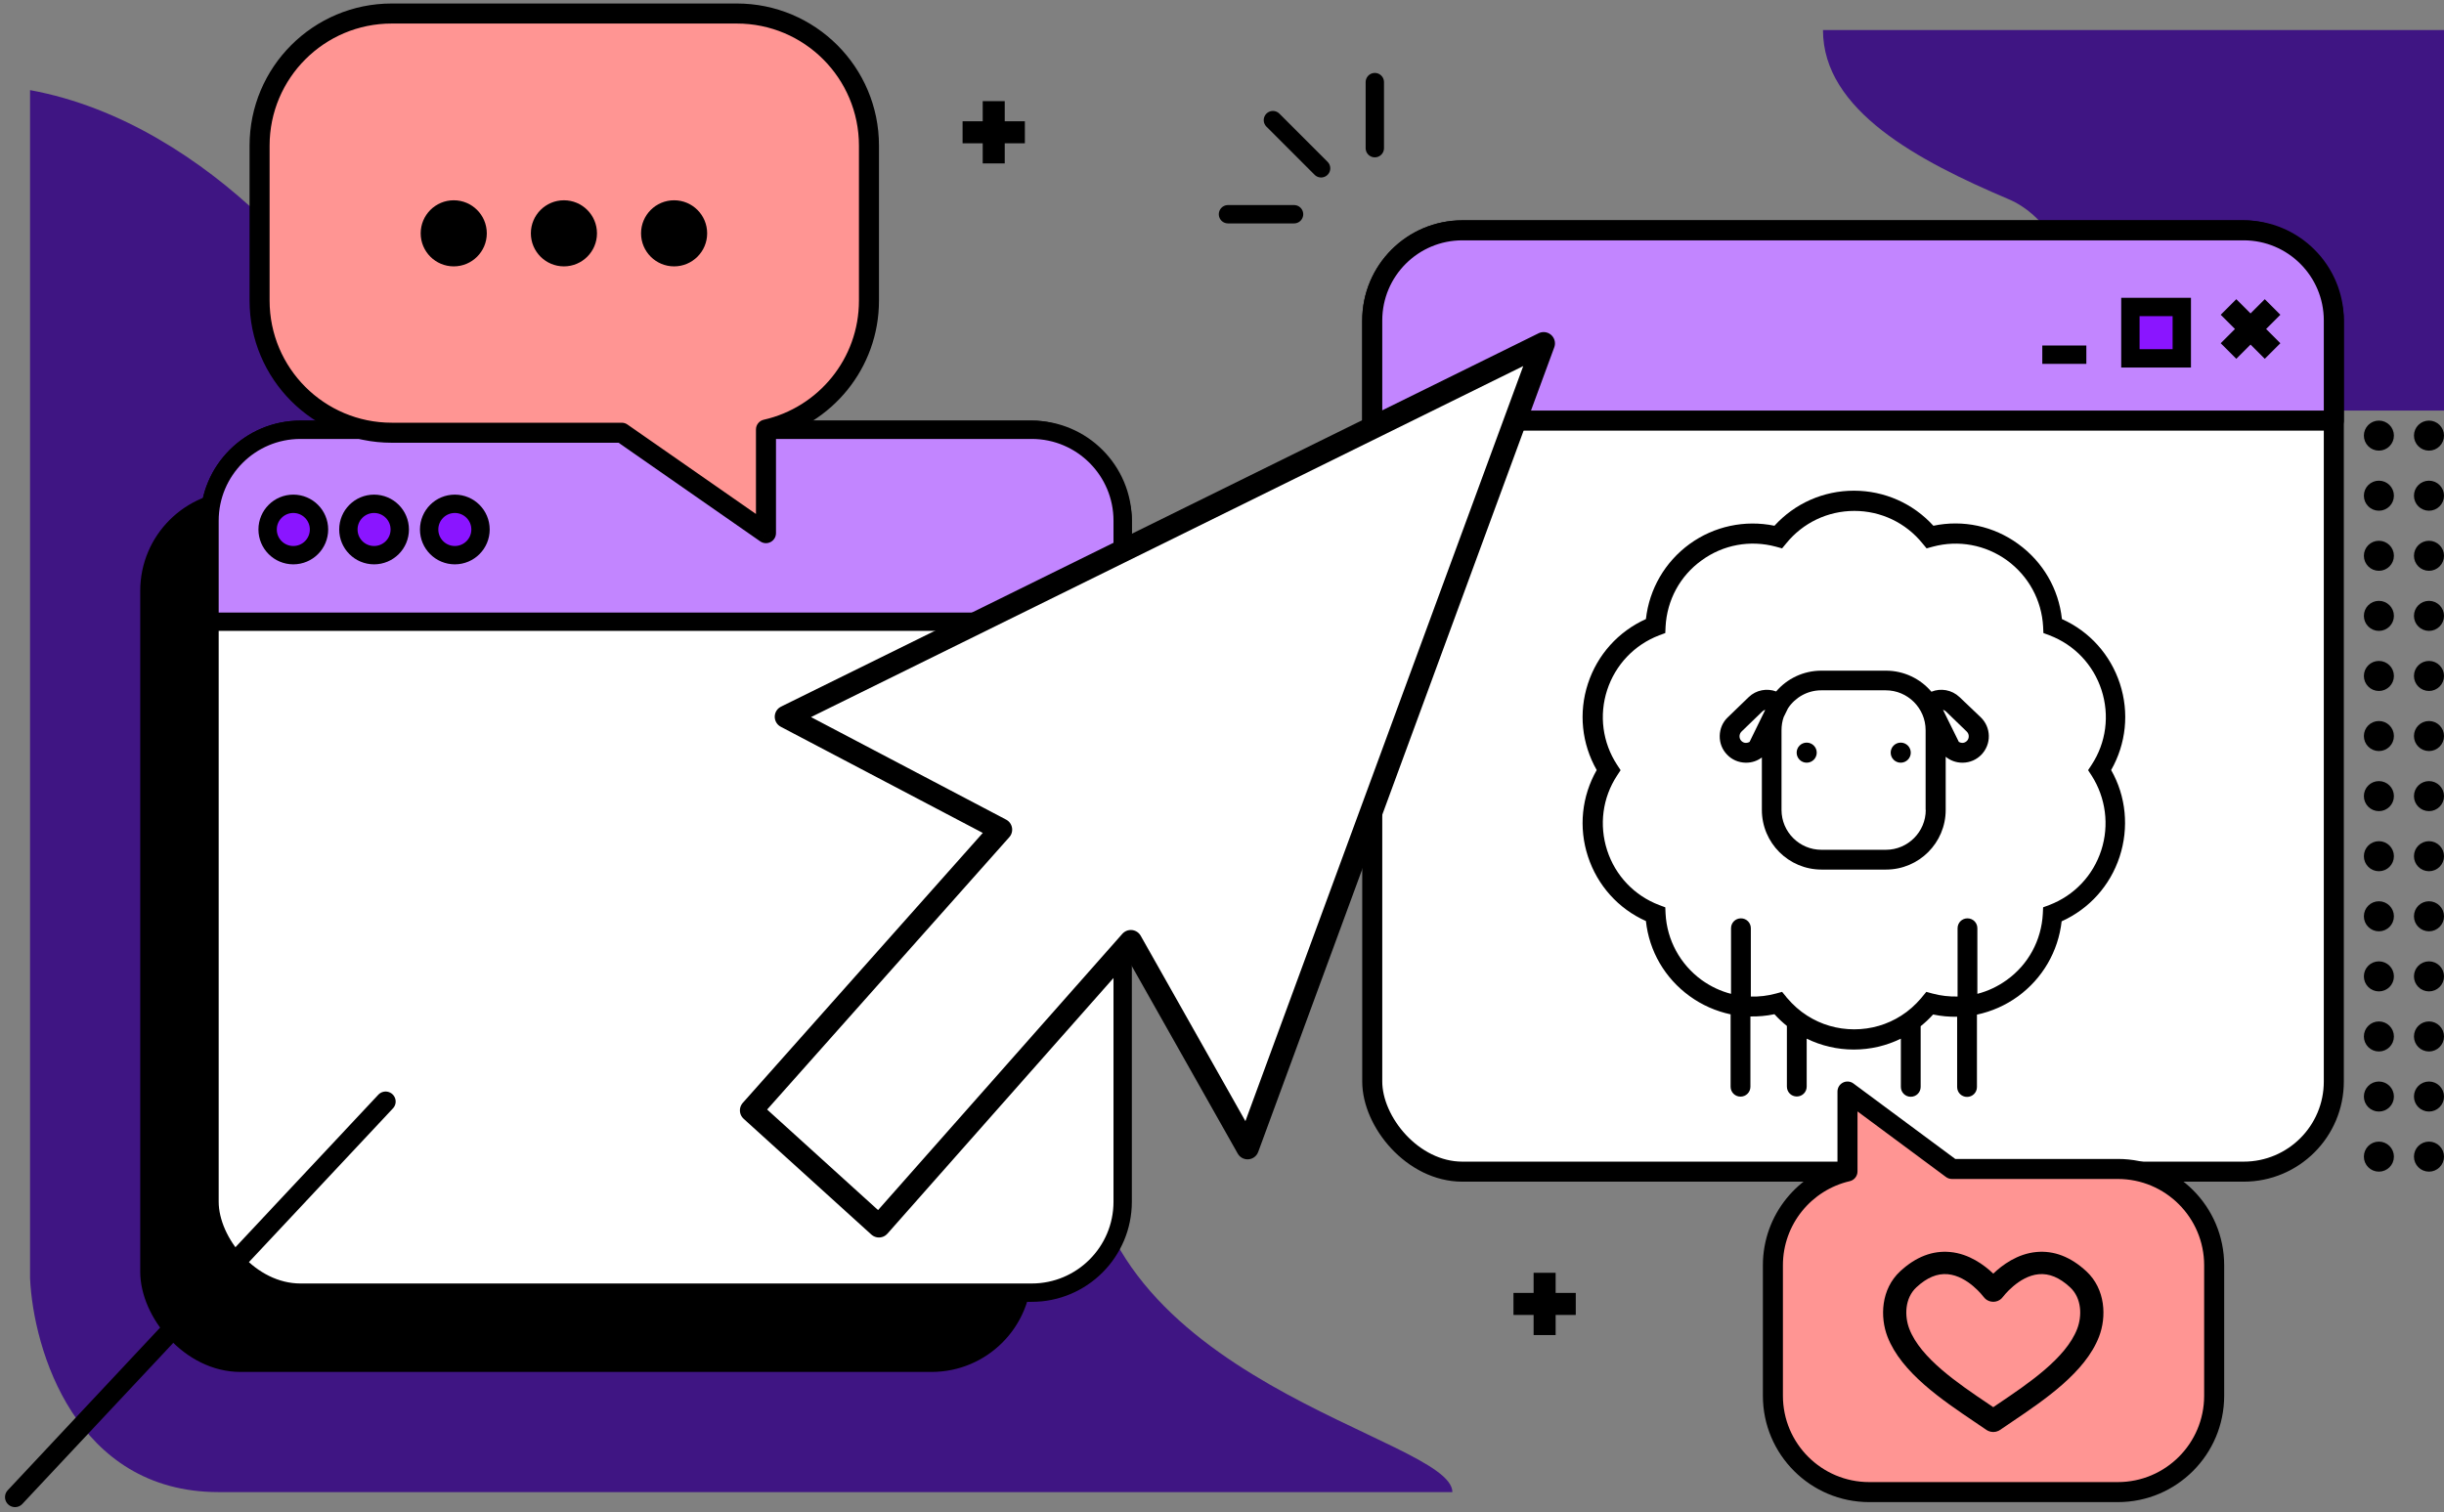 <svg width='244' height='151' viewBox='0 0 244 151' fill='none' xmlns='http://www.w3.org/2000/svg'>
<rect x="0" y="0" width="244" height="151" fill="#808080" stroke="none"/>
<path d='M244 3H182C182 11.042 191.538 16.069 200.527 19.889C207.717 22.945 209.026 35.236 208.781 41H244V3Z' fill='#3F1583'/>
<path d='M3 127.632V9C21.189 12.316 35.229 30.368 36.506 36.263C37.527 40.979 44.164 47.561 47.355 50.263C72.883 58 108.5 93.13 108.5 112.5C108.5 138 145 143.5 145 149H21.827C7.531 149 3.319 134.754 3 127.632Z' fill='#3F1583'/>
<rect x='14.916' y='49.916' width='87.168' height='86.168' rx='9.084' fill='black' stroke='black' stroke-width='1.832'/>
<path d='M122.597 21.393H129.194' stroke='black' stroke-width='1.832' stroke-linecap='round' stroke-linejoin='round'/>
<path d='M127.082 11.996L131.894 16.808' stroke='black' stroke-width='1.832' stroke-linecap='round' stroke-linejoin='round'/>
<path d='M137.257 8.199V14.796' stroke='black' stroke-width='1.832' stroke-linecap='round' stroke-linejoin='round'/>
<path fill-rule='evenodd' clip-rule='evenodd' d='M155.309 129.11L155.309 127.1L153.11 127.1L153.11 129.11L151.099 129.11L151.099 131.309L153.11 131.309L153.11 133.319L155.309 133.319L155.309 131.309L157.319 131.309V129.11L155.309 129.11Z' fill='black'/>
<path fill-rule='evenodd' clip-rule='evenodd' d='M100.309 12.11L100.309 10.1L98.11 10.1L98.11 12.11L96.1 12.11L96.1 14.309L98.11 14.309L98.11 16.319L100.309 16.319V14.309L102.319 14.309V12.11H100.309Z' fill='black'/>
<rect x='20.916' y='42.916' width='91.168' height='86.168' rx='9.084' fill='white' stroke='black' stroke-width='1.832'/>
<rect x='137' y='23' width='96' height='94' rx='9' fill='white' stroke='black' stroke-width='2' stroke-linecap='round' stroke-linejoin='round'/>
<path d='M30 42.916H103C108.017 42.916 112.084 46.983 112.084 52V62.084H20.916V52C20.916 46.983 24.983 42.916 30 42.916Z' fill='#C285FF' stroke='black' stroke-width='1.832'/>
<path d='M146 23H224C228.971 23 233 27.029 233 32V42H137V32C137 27.029 141.029 23 146 23Z' fill='#C285FF' stroke='black' stroke-width='2' stroke-linecap='round' stroke-linejoin='round'/>
<circle cx='29.283' cy='52.874' r='2.565' fill='#8A15FF' stroke='black' stroke-width='1.832'/>
<circle cx='37.346' cy='52.874' r='2.565' fill='#8A15FF' stroke='black' stroke-width='1.832'/>
<circle cx='45.408' cy='52.874' r='2.565' fill='#8A15FF' stroke='black' stroke-width='1.832'/>
<rect x='212.691' y='30.654' width='5.131' height='5.131' fill='#8A15FF' stroke='black' stroke-width='1.832'/>
<path d='M203.895 35.419H208.293' stroke='black' stroke-width='1.832'/>
<path fill-rule='evenodd' clip-rule='evenodd' d='M226.241 32.853L227.662 31.432L226.107 29.877L224.686 31.299L223.264 29.877L221.709 31.432L223.131 32.853L221.709 34.275L223.264 35.83L224.686 34.408L226.107 35.83L227.662 34.275L226.241 32.853Z' fill='black'/>
<path fill-rule='evenodd' clip-rule='evenodd' d='M39.11 1.35C31.823 1.35 25.916 7.257 25.916 14.544V30.018C25.916 37.304 31.823 43.212 39.11 43.212H62.069L76.472 53.241V42.889C82.358 41.564 86.754 36.304 86.754 30.018V14.544C86.754 7.257 80.847 1.35 73.56 1.35H39.11Z' fill='#FF9593'/>
<path d='M62.069 43.212L62.641 42.391C62.473 42.274 62.274 42.212 62.069 42.212V43.212ZM76.472 53.241L75.9 54.061C76.206 54.274 76.604 54.3 76.934 54.127C77.264 53.955 77.472 53.613 77.472 53.241H76.472ZM76.472 42.889L76.252 41.914C75.796 42.016 75.472 42.422 75.472 42.889H76.472ZM26.916 14.544C26.916 7.809 32.376 2.35 39.11 2.35V0.35C31.271 0.35 24.916 6.705 24.916 14.544H26.916ZM26.916 30.018V14.544H24.916V30.018H26.916ZM39.11 42.212C32.376 42.212 26.916 36.752 26.916 30.018H24.916C24.916 37.857 31.271 44.212 39.11 44.212V42.212ZM62.069 42.212H39.11V44.212H62.069V42.212ZM77.043 52.42L62.641 42.391L61.498 44.032L75.9 54.061L77.043 52.42ZM75.472 42.889V53.241H77.472V42.889H75.472ZM85.754 30.018C85.754 35.826 81.692 40.689 76.252 41.914L76.691 43.865C83.023 42.439 87.754 36.782 87.754 30.018H85.754ZM85.754 14.544V30.018H87.754V14.544H85.754ZM73.56 2.35C80.295 2.35 85.754 7.809 85.754 14.544H87.754C87.754 6.705 81.399 0.35 73.56 0.35V2.35ZM39.11 2.35H73.56V0.35H39.11V2.35Z' fill='black'/>
<circle cx='45.3' cy='23.3' r='3.3' fill='black'/>
<circle cx='56.3' cy='23.3' r='3.3' fill='black'/>
<circle cx='67.3' cy='23.3' r='3.3' fill='black'/>
<path fill-rule='evenodd' clip-rule='evenodd' d='M211.434 149C216.747 149 221.054 144.693 221.054 139.379V126.352C221.054 121.038 216.747 116.731 211.434 116.731H194.875L184.446 109V116.978C180.18 117.964 177 121.786 177 126.352V139.379C177 144.693 181.307 149 186.621 149H211.434Z' fill='#FF9593'/>
<path d='M194.875 116.731L194.279 117.534C194.451 117.662 194.66 117.731 194.875 117.731V116.731ZM184.446 109L185.041 108.197C184.738 107.972 184.333 107.937 183.996 108.107C183.659 108.277 183.446 108.622 183.446 109H184.446ZM184.446 116.978L184.671 117.952C185.125 117.847 185.446 117.443 185.446 116.978H184.446ZM220.054 139.379C220.054 144.14 216.195 148 211.434 148V150C217.299 150 222.054 145.245 222.054 139.379H220.054ZM220.054 126.352V139.379H222.054V126.352H220.054ZM211.434 117.731C216.195 117.731 220.054 121.591 220.054 126.352H222.054C222.054 120.486 217.299 115.731 211.434 115.731V117.731ZM194.875 117.731H211.434V115.731H194.875V117.731ZM183.85 109.803L194.279 117.534L195.47 115.928L185.041 108.197L183.85 109.803ZM185.446 116.978V109H183.446V116.978H185.446ZM178 126.352C178 122.262 180.849 118.836 184.671 117.952L184.221 116.004C179.511 117.092 176 121.311 176 126.352H178ZM178 139.379V126.352H176V139.379H178ZM186.621 148C181.86 148 178 144.14 178 139.379H176C176 145.245 180.755 150 186.621 150V148ZM211.434 148H186.621V150H211.434V148Z' fill='black'/>
<path d='M208.289 126.946C206.735 125.507 205.057 124.861 203.305 125.025C201.412 125.203 199.909 126.314 199 127.183C198.091 126.314 196.587 125.202 194.695 125.025C192.942 124.861 191.265 125.507 189.711 126.946C187.781 128.734 187.682 131.519 188.441 133.487C189.82 137.052 193.894 139.8 197.167 142.008C197.566 142.277 197.953 142.538 198.32 142.791C198.442 142.874 198.575 142.929 198.712 142.962C198.726 142.966 198.74 142.969 198.754 142.972C198.836 142.989 198.917 143 198.999 143C199.003 143 199.007 142.999 199.011 142.999C199.086 142.998 199.161 142.988 199.234 142.974C199.256 142.969 199.276 142.965 199.297 142.96C199.371 142.941 199.443 142.918 199.513 142.885C199.522 142.881 199.529 142.876 199.538 142.872C199.586 142.848 199.634 142.821 199.679 142.79C200.049 142.536 200.437 142.273 200.838 142.003C204.11 139.796 208.181 137.05 209.557 133.486C210.318 131.521 210.221 128.737 208.289 126.946ZM207.374 132.714C206.248 135.629 202.505 138.154 199.497 140.182C199.328 140.296 199.163 140.408 198.999 140.519C198.838 140.409 198.675 140.3 198.509 140.187C195.498 138.157 191.752 135.631 190.625 132.714C190.127 131.426 190.153 129.637 191.33 128.547C192.381 127.572 193.404 127.147 194.457 127.241C196.477 127.424 198.015 129.479 198.044 129.518C198.06 129.54 198.08 129.557 198.097 129.577C198.123 129.608 198.149 129.639 198.179 129.668C198.21 129.698 198.243 129.723 198.277 129.748C198.298 129.764 198.315 129.783 198.337 129.797C198.343 129.801 198.35 129.804 198.356 129.808C198.393 129.832 198.433 129.85 198.473 129.869C198.503 129.884 198.532 129.9 198.562 129.912C198.597 129.926 198.633 129.934 198.669 129.945C198.706 129.955 198.742 129.968 198.78 129.974C198.814 129.981 198.849 129.982 198.883 129.985C198.923 129.989 198.962 129.995 199.001 129.995C199.038 129.995 199.075 129.989 199.112 129.986C199.149 129.983 199.186 129.981 199.222 129.974C199.258 129.967 199.293 129.955 199.328 129.945C199.365 129.935 199.403 129.926 199.439 129.912C199.469 129.9 199.497 129.884 199.526 129.87C199.566 129.85 199.606 129.832 199.644 129.807C199.65 129.804 199.657 129.801 199.663 129.797C199.685 129.783 199.702 129.764 199.723 129.748C199.757 129.722 199.79 129.698 199.822 129.668C199.852 129.639 199.878 129.607 199.905 129.575C199.922 129.555 199.941 129.538 199.957 129.516C199.972 129.496 201.518 127.432 203.532 127.243C204.587 127.144 205.615 127.57 206.669 128.547C207.847 129.639 207.872 131.426 207.374 132.714Z' fill='black'/>
<path d='M210.768 76.896C212.265 74.27 212.589 71.165 211.644 68.27C210.698 65.376 208.608 63.047 205.855 61.819C205.531 58.812 203.964 56.115 201.493 54.322C199.037 52.529 195.973 51.88 193.022 52.501C190.99 50.271 188.138 49 185.088 49C182.039 49 179.187 50.271 177.154 52.501C174.204 51.894 171.14 52.544 168.684 54.322C166.227 56.115 164.66 58.812 164.322 61.819C161.569 63.061 159.479 65.376 158.533 68.27C157.587 71.165 157.912 74.27 159.409 76.896C157.912 79.522 157.587 82.628 158.533 85.522C159.479 88.416 161.569 90.746 164.322 91.974C164.646 94.981 166.213 97.677 168.684 99.47C169.926 100.374 171.324 100.981 172.778 101.291V108.52C172.778 109.07 173.216 109.508 173.766 109.508C174.317 109.508 174.754 109.07 174.754 108.52V101.503C175.545 101.517 176.35 101.447 177.154 101.277C177.536 101.701 177.959 102.096 178.397 102.449V108.505C178.397 109.056 178.834 109.494 179.385 109.494C179.936 109.494 180.373 109.056 180.373 108.505V103.72C181.813 104.425 183.423 104.807 185.074 104.807C186.74 104.807 188.335 104.425 189.775 103.72V108.534C189.775 109.084 190.213 109.522 190.764 109.522C191.314 109.522 191.752 109.084 191.752 108.534V102.477C192.19 102.124 192.613 101.729 192.994 101.306C193.785 101.475 194.59 101.546 195.394 101.531V108.548C195.394 109.098 195.832 109.536 196.382 109.536C196.933 109.536 197.371 109.098 197.371 108.548V101.32C198.825 101.009 200.222 100.402 201.465 99.499C203.921 97.706 205.488 95.009 205.827 92.002C208.58 90.76 210.669 88.444 211.615 85.55C212.561 82.656 212.265 79.522 210.768 76.896ZM209.78 84.915C208.961 87.442 207.069 89.433 204.585 90.379L203.978 90.604L203.949 91.24C203.808 93.894 202.509 96.308 200.349 97.861C199.446 98.51 198.458 98.976 197.413 99.244V92.694C197.413 92.143 196.975 91.706 196.425 91.706C195.874 91.706 195.437 92.143 195.437 92.694V99.513C194.604 99.527 193.771 99.442 192.938 99.216L192.317 99.047L191.907 99.541C191.865 99.583 191.822 99.64 191.794 99.682C191.215 100.36 190.552 100.953 189.818 101.418C188.434 102.308 186.811 102.788 185.117 102.788C183.423 102.788 181.799 102.308 180.416 101.418C179.681 100.953 179.018 100.36 178.439 99.682C178.397 99.64 178.354 99.597 178.326 99.541L177.917 99.047L177.296 99.216C176.463 99.442 175.63 99.541 174.797 99.513V92.694C174.797 92.143 174.359 91.706 173.809 91.706C173.258 91.706 172.82 92.143 172.82 92.694V99.244C171.776 98.976 170.787 98.51 169.884 97.861C167.738 96.294 166.425 93.88 166.284 91.24L166.256 90.604L165.649 90.379C163.164 89.433 161.272 87.442 160.453 84.915C159.634 82.388 159.987 79.663 161.442 77.447L161.794 76.91L161.442 76.374C159.987 74.143 159.634 71.419 160.453 68.906C161.272 66.393 163.164 64.388 165.649 63.442L166.256 63.216L166.284 62.581C166.425 59.927 167.724 57.513 169.884 55.96C172.03 54.393 174.726 53.899 177.296 54.59L177.917 54.76L178.326 54.266C179.992 52.205 182.477 51.019 185.131 51.019C187.785 51.019 190.27 52.205 191.935 54.266L192.345 54.76L192.966 54.59C195.535 53.899 198.232 54.407 200.378 55.96C202.524 57.527 203.837 59.941 203.978 62.581L204.006 63.216L204.613 63.442C207.098 64.388 208.989 66.379 209.808 68.906C210.627 71.433 210.274 74.157 208.82 76.374L208.467 76.91L208.82 77.447C210.232 79.663 210.599 82.388 209.78 84.915Z' fill='black'/>
<path d='M195.634 69.612C194.858 68.877 193.757 68.694 192.825 69.075C191.738 67.79 190.1 66.972 188.279 66.972H181.841C180.034 66.972 178.411 67.776 177.324 69.047C176.406 68.708 175.333 68.892 174.585 69.612L172.496 71.63C171.987 72.11 171.705 72.774 171.691 73.48C171.677 74.186 171.931 74.849 172.425 75.357C172.905 75.866 173.568 76.148 174.274 76.162C174.288 76.162 174.317 76.162 174.331 76.162C174.91 76.162 175.446 75.979 175.898 75.64V80.877C175.898 84.167 178.566 86.835 181.855 86.835H188.293C191.582 86.835 194.251 84.167 194.251 80.877V75.569C194.717 75.95 195.295 76.162 195.917 76.162C195.931 76.162 195.959 76.162 195.973 76.162C196.679 76.148 197.328 75.866 197.822 75.357C198.302 74.849 198.571 74.186 198.557 73.48C198.542 72.774 198.26 72.124 197.752 71.63L195.634 69.612ZM195.564 74.087L193.982 70.882C194.081 70.91 194.194 70.967 194.265 71.037L196.354 73.056C196.481 73.183 196.552 73.339 196.552 73.522C196.552 73.706 196.495 73.861 196.368 73.988C196.241 74.115 196.086 74.186 195.902 74.186C195.79 74.186 195.662 74.143 195.564 74.087ZM192.26 80.877C192.26 83.066 190.481 84.859 188.279 84.859H181.841C179.653 84.859 177.86 83.08 177.86 80.877V72.915C177.86 72.463 177.931 72.026 178.072 71.616L178.51 70.727C179.216 69.654 180.444 68.934 181.827 68.934H188.265C190.453 68.934 192.246 70.713 192.246 72.915V80.877H192.26ZM174.317 74.186C174.133 74.186 173.978 74.115 173.851 73.988C173.724 73.861 173.667 73.692 173.667 73.522C173.667 73.353 173.738 73.183 173.865 73.056L175.954 71.037C176.039 70.953 176.138 70.91 176.237 70.882L174.67 74.087C174.571 74.143 174.444 74.186 174.317 74.186Z' fill='black'/>
<path d='M180.373 76.162C180.927 76.162 181.376 75.713 181.376 75.16C181.376 74.606 180.927 74.157 180.373 74.157C179.82 74.157 179.371 74.606 179.371 75.16C179.371 75.713 179.82 76.162 180.373 76.162Z' fill='black'/>
<path d='M189.761 76.162C190.315 76.162 190.764 75.713 190.764 75.16C190.764 74.606 190.315 74.157 189.761 74.157C189.208 74.157 188.759 74.606 188.759 75.16C188.759 75.713 189.208 76.162 189.761 76.162Z' fill='black'/>
<path d='M1.5 149.5L38.5 110' stroke='black' stroke-width='2' stroke-linecap='round' stroke-linejoin='round'/>
<circle cx='237.5' cy='43.5' r='1' fill='black' stroke='black'/>
<circle cx='242.5' cy='43.5' r='1' fill='black' stroke='black'/>
<circle cx='237.5' cy='79.5' r='1' fill='black' stroke='black'/>
<circle cx='242.5' cy='79.5' r='1' fill='black' stroke='black'/>
<circle cx='237.5' cy='49.5' r='1' fill='black' stroke='black'/>
<circle cx='242.5' cy='49.5' r='1' fill='black' stroke='black'/>
<circle cx='237.5' cy='85.5' r='1' fill='black' stroke='black'/>
<circle cx='242.5' cy='85.5' r='1' fill='black' stroke='black'/>
<circle cx='237.5' cy='55.5' r='1' fill='black' stroke='black'/>
<circle cx='242.5' cy='55.5' r='1' fill='black' stroke='black'/>
<circle cx='237.5' cy='91.5' r='1' fill='black' stroke='black'/>
<circle cx='242.5' cy='91.5' r='1' fill='black' stroke='black'/>
<circle cx='237.5' cy='61.5' r='1' fill='black' stroke='black'/>
<circle cx='242.5' cy='61.5' r='1' fill='black' stroke='black'/>
<circle cx='237.5' cy='97.5' r='1' fill='black' stroke='black'/>
<circle cx='242.5' cy='97.5' r='1' fill='black' stroke='black'/>
<circle cx='237.5' cy='67.5' r='1' fill='black' stroke='black'/>
<circle cx='242.5' cy='67.5' r='1' fill='black' stroke='black'/>
<circle cx='237.5' cy='103.5' r='1' fill='black' stroke='black'/>
<circle cx='242.5' cy='103.5' r='1' fill='black' stroke='black'/>
<circle cx='237.5' cy='73.5' r='1' fill='black' stroke='black'/>
<circle cx='242.5' cy='73.5' r='1' fill='black' stroke='black'/>
<circle cx='237.5' cy='109.5' r='1' fill='black' stroke='black'/>
<circle cx='242.5' cy='109.5' r='1' fill='black' stroke='black'/>
<circle cx='237.5' cy='115.5' r='1' fill='black' stroke='black'/>
<circle cx='242.5' cy='115.5' r='1' fill='black' stroke='black'/>
<path d='M78.477 71.575L154.112 34.291L124.554 114.64L112.898 93.998L87.751 122.444L75 110.883L99.922 82.847L78.477 71.575Z' fill='white' stroke='black' stroke-width='2.26' stroke-linecap='round' stroke-linejoin='round'/>
</svg>
